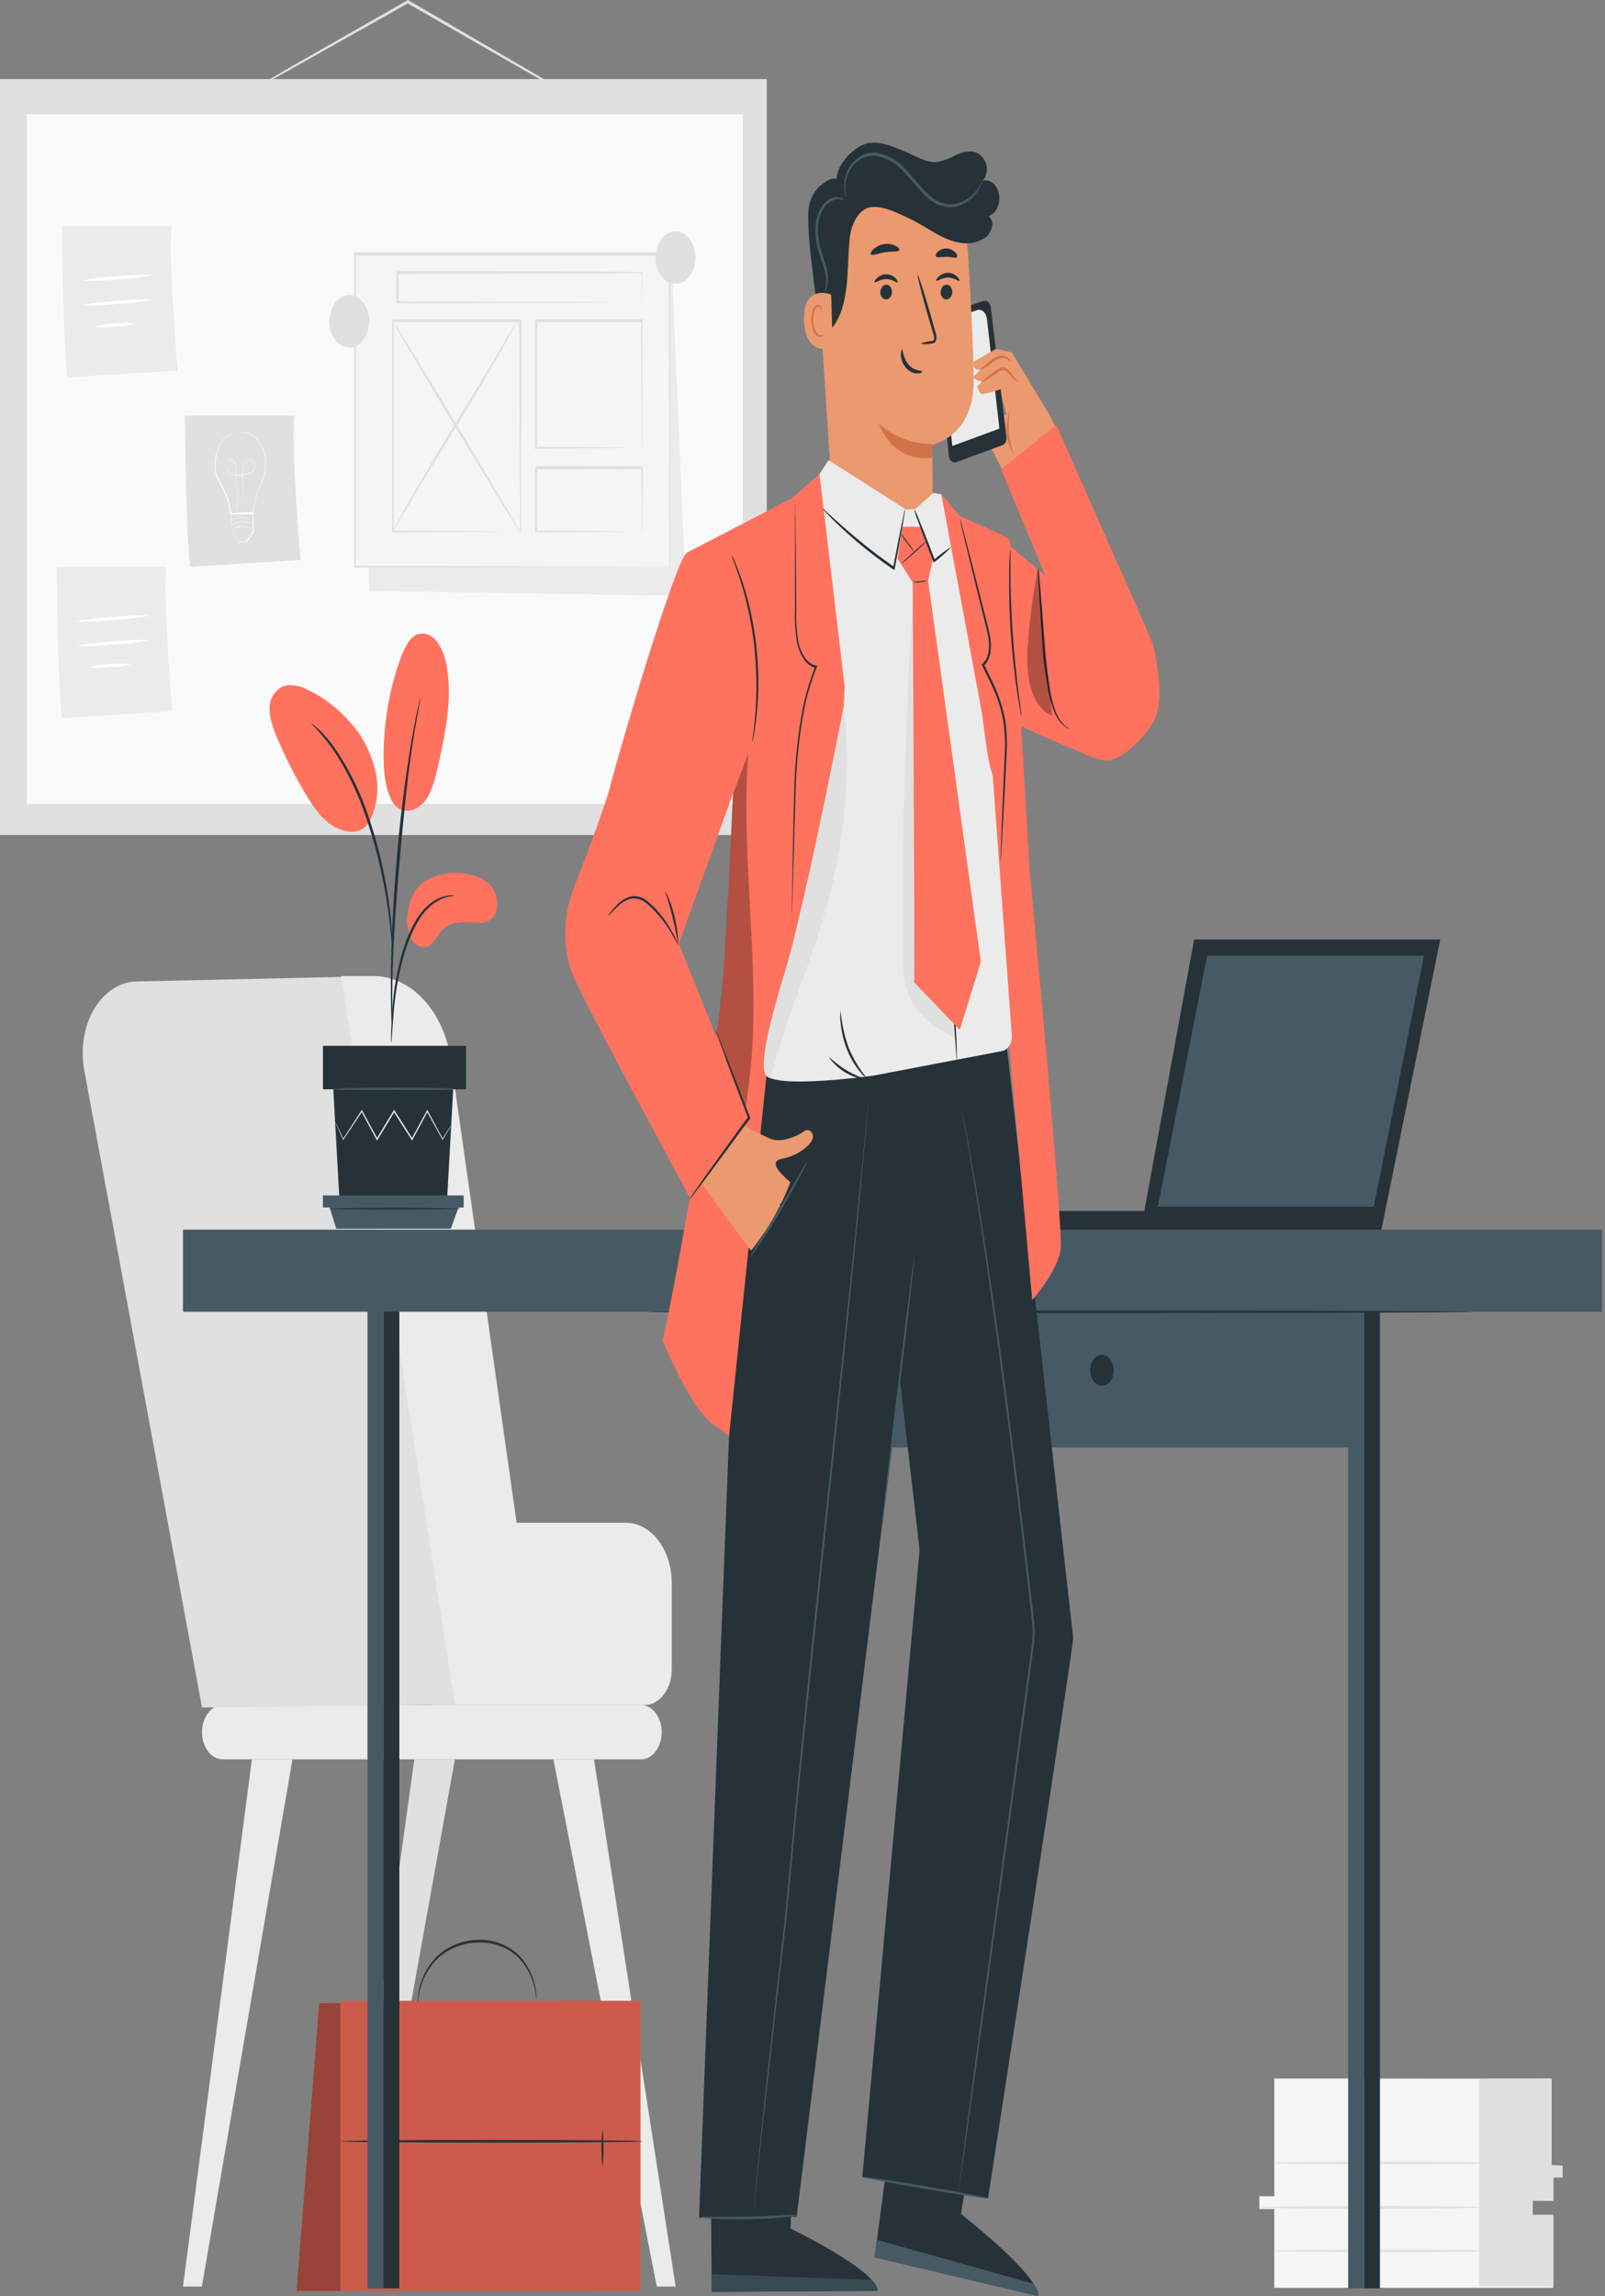 <svg width="400" height="572" viewBox="0 0 400 572" fill="none" xmlns="http://www.w3.org/2000/svg">
<rect x="0" y="0" width="400" height="572" fill="#808080" stroke="none"/>
<path d="M144.681 25.319C144.681 25.319 144.602 25.319 144.455 25.229L143.8 24.894L141.334 23.606L132.293 18.455L102.537 1.391L101.509 0.798H101.724L72.565 17.206L63.759 22.074L61.352 23.362C61.077 23.527 60.793 23.661 60.5 23.761C60.761 23.56 61.033 23.384 61.313 23.233L63.671 21.816L72.477 16.665L101.568 0.064L101.676 0L101.783 0.064L102.811 0.657L132.498 17.914L141.481 23.22L143.907 24.688L144.534 25.087C144.587 25.16 144.636 25.238 144.681 25.319Z" fill="#E0E0E0"/>
<path d="M191.091 19.704H0V208.026H191.091V19.704Z" fill="#E0E0E0"/>
<path d="M185.132 28.462H6.683V200.287H185.132V28.462Z" fill="#FAFAFA"/>
<path d="M46.097 103.568C46.097 103.568 46.283 132.416 47.398 141.212L74.884 139.499C74.884 139.499 72.468 111.167 73.397 103.568H46.097Z" fill="#E0E0E0"/>
<path d="M59.63 107.613C59.63 107.613 59.63 107.613 59.737 107.613H60.031C60.413 107.594 60.797 107.62 61.176 107.69C61.781 107.809 62.37 108.039 62.927 108.373C63.658 108.853 64.304 109.528 64.826 110.356C65.458 111.375 65.91 112.567 66.147 113.846C66.357 115.343 66.256 116.888 65.853 118.315C65.646 119.086 65.388 119.832 65.08 120.543C64.777 121.277 64.463 121.998 64.199 122.797C63.65 124.438 63.278 126.171 63.094 127.948V128.064H63.005L60.295 128.128H57.448H57.35V128.038C57.231 126.272 56.781 124.573 56.039 123.093C55.706 122.359 55.344 121.663 55.001 120.955C54.659 120.247 54.307 119.667 54.023 118.882C53.515 117.516 53.364 115.968 53.592 114.477C53.749 113.191 54.109 111.962 54.649 110.871C55.119 109.997 55.731 109.271 56.44 108.746C56.969 108.364 57.535 108.079 58.123 107.896C58.492 107.776 58.869 107.694 59.248 107.652H59.542C59.61 107.652 59.639 107.652 59.639 107.652H59.542H59.248C58.875 107.711 58.505 107.806 58.142 107.935C57.564 108.134 57.008 108.432 56.489 108.823C55.802 109.343 55.213 110.061 54.767 110.923C54.257 112.001 53.924 113.207 53.788 114.464C53.575 115.909 53.726 117.406 54.219 118.727C54.519 119.431 54.845 120.114 55.197 120.775C55.53 121.457 55.902 122.166 56.234 122.913C56.999 124.429 57.464 126.173 57.585 127.987L57.487 127.845H60.334H63.045L62.947 127.974C63.139 126.174 63.521 124.419 64.082 122.758C64.346 121.96 64.669 121.2 64.972 120.479C65.284 119.786 65.54 119.052 65.736 118.289C66.134 116.878 66.226 115.348 66 113.872C65.778 112.624 65.347 111.458 64.737 110.459C64.234 109.643 63.608 108.972 62.898 108.489C62.355 108.147 61.779 107.909 61.185 107.78C60.81 107.705 60.431 107.662 60.05 107.652H59.649L59.63 107.613Z" fill="white"/>
<path d="M61.048 127.704C61.046 127.665 61.046 127.626 61.048 127.588V127.253C61.048 126.957 60.96 126.519 60.892 125.965C60.774 124.845 60.589 123.209 60.461 121.187C60.461 120.685 60.461 120.157 60.393 119.603C60.324 119.049 60.393 118.47 60.393 117.864C60.407 117.242 60.513 116.63 60.706 116.061C60.91 115.445 61.284 114.952 61.753 114.683C62.003 114.545 62.278 114.507 62.544 114.573C62.81 114.64 63.056 114.808 63.25 115.057C63.351 115.186 63.431 115.34 63.487 115.51C63.542 115.68 63.571 115.863 63.573 116.049C63.564 116.423 63.464 116.784 63.289 117.079C63.117 117.385 62.888 117.629 62.624 117.787C62.366 117.949 62.093 118.066 61.812 118.135C61.242 118.296 60.662 118.387 60.08 118.405C59.494 118.432 58.908 118.393 58.328 118.289C58.044 118.24 57.767 118.136 57.506 117.98C57.245 117.828 57.009 117.609 56.812 117.336C56.615 117.067 56.476 116.734 56.41 116.37C56.353 116.005 56.388 115.626 56.508 115.289C56.624 114.957 56.83 114.695 57.086 114.555C57.336 114.419 57.618 114.419 57.868 114.555C58.105 114.7 58.308 114.927 58.455 115.211C58.593 115.485 58.689 115.791 58.739 116.113C58.831 116.72 58.88 117.336 58.886 117.955C58.886 119.139 58.974 120.247 59.013 121.264C59.091 123.286 59.15 124.922 59.199 126.068C59.199 126.622 59.199 127.06 59.199 127.356V127.691C59.201 127.729 59.201 127.768 59.199 127.807C59.195 127.768 59.195 127.729 59.199 127.691C59.199 127.613 59.199 127.498 59.199 127.356C59.199 127.214 59.199 126.622 59.13 126.068C59.13 124.935 59.013 123.286 58.925 121.264C58.925 120.26 58.837 119.152 58.778 117.955C58.77 117.341 58.725 116.729 58.641 116.126C58.586 115.819 58.49 115.527 58.358 115.263C58.216 115.001 58.028 114.789 57.81 114.645C57.577 114.523 57.318 114.523 57.086 114.645C56.848 114.772 56.658 115.017 56.557 115.327C56.437 115.637 56.402 115.992 56.459 116.332C56.523 116.676 56.655 116.991 56.841 117.246C57.242 117.762 57.761 118.088 58.318 118.173C59.465 118.362 60.628 118.31 61.763 118.019C62.04 117.948 62.31 117.831 62.565 117.671C62.81 117.514 63.025 117.285 63.191 117.002C63.357 116.726 63.45 116.387 63.456 116.036C63.458 115.865 63.434 115.695 63.383 115.537C63.333 115.379 63.257 115.238 63.162 115.121C62.978 114.889 62.748 114.731 62.498 114.667C62.248 114.603 61.989 114.636 61.753 114.761C61.322 115.025 60.976 115.481 60.774 116.049C60.585 116.609 60.479 117.213 60.461 117.826C60.461 118.418 60.461 118.998 60.461 119.539C60.461 120.079 60.461 120.62 60.52 121.136C60.637 123.157 60.814 124.78 60.931 125.901C60.931 126.467 61.029 126.892 61.058 127.188V127.523C61.044 127.582 61.041 127.643 61.048 127.704Z" fill="white"/>
<path d="M57.428 127.896C57.428 127.896 57.428 128.347 57.496 129.094C57.565 129.841 57.575 131.013 57.624 132.224V132.146L59.473 134.954H59.385L61.518 134.799H61.43L62.497 133.086L63.025 132.224V132.339C63.025 130.691 62.966 129.12 62.937 127.703L63.054 127.845H59.062H57.477C57.604 127.828 57.732 127.828 57.858 127.845L58.984 127.768L63.054 127.562H63.162V127.716C63.162 129.146 63.23 130.704 63.26 132.352L62.731 133.202L61.665 134.915L59.522 135.057H59.463L57.653 132.211C57.653 130.923 57.653 129.893 57.653 128.991C57.556 128.635 57.481 128.269 57.428 127.896Z" fill="white"/>
<path d="M62.947 131.966L62.741 131.85C62.56 131.74 62.374 131.646 62.183 131.566C61.555 131.277 60.891 131.145 60.226 131.18C59.571 131.205 58.924 131.389 58.318 131.721C58.134 131.818 57.954 131.93 57.78 132.056L57.575 132.185C57.628 132.113 57.691 132.056 57.761 132.017C57.931 131.878 58.107 131.753 58.289 131.644C58.907 131.287 59.571 131.09 60.246 131.064C60.913 131.046 61.576 131.19 62.203 131.489C62.391 131.58 62.574 131.688 62.751 131.811C62.82 131.854 62.885 131.906 62.947 131.966Z" fill="white"/>
<path d="M62.947 130.845L62.741 130.729C62.614 130.652 62.428 130.549 62.183 130.433C60.934 129.865 59.569 129.92 58.348 130.588C58.113 130.716 57.927 130.832 57.8 130.923C57.673 131.013 57.614 131.064 57.604 131.051L57.79 130.884C57.959 130.747 58.136 130.627 58.318 130.523C58.935 130.16 59.6 129.963 60.275 129.944C60.943 129.908 61.609 130.053 62.232 130.369C62.424 130.458 62.61 130.566 62.79 130.691C62.846 130.735 62.898 130.787 62.947 130.845Z" fill="white"/>
<path d="M62.898 129.764C62.898 129.764 62.819 129.764 62.692 129.661C62.565 129.558 62.379 129.48 62.135 129.365C61.505 129.082 60.842 128.952 60.178 128.978C59.505 128.994 58.841 129.178 58.221 129.519C57.986 129.648 57.8 129.764 57.673 129.854C57.613 129.91 57.547 129.953 57.477 129.983L57.663 129.815C57.83 129.673 58.007 129.553 58.191 129.455C58.808 129.091 59.473 128.89 60.148 128.862C60.815 128.842 61.479 128.986 62.105 129.287C62.293 129.382 62.477 129.494 62.653 129.622L62.898 129.764Z" fill="white"/>
<path d="M15.48 56.37C15.48 56.37 15.666 85.218 16.781 94.013L44.267 92.314C44.267 92.314 41.85 63.981 42.78 56.37H15.48Z" fill="#EBEBEB"/>
<path d="M38.602 68.488C35.551 69.084 32.477 69.445 29.394 69.57C26.323 69.935 23.239 70.064 20.157 69.956C23.207 69.351 26.282 68.986 29.365 68.861C32.436 68.504 35.52 68.379 38.602 68.488Z" fill="white"/>
<path d="M38.651 74.606C35.599 75.193 32.525 75.555 29.443 75.688C26.372 76.045 23.288 76.17 20.206 76.061C23.256 75.465 26.331 75.104 29.414 74.979C32.484 74.614 35.569 74.489 38.651 74.606Z" fill="white"/>
<path d="M33.973 80.594C32.254 81.09 30.499 81.349 28.738 81.367C26.985 81.601 25.218 81.601 23.464 81.367C25.188 80.877 26.945 80.618 28.709 80.594C30.459 80.359 32.223 80.359 33.973 80.594Z" fill="white"/>
<path d="M14.139 141.238C14.139 141.238 14.325 170.073 15.441 178.882L42.927 177.169C42.927 177.169 40.51 148.837 41.439 141.238H14.139Z" fill="#EBEBEB"/>
<path d="M37.34 153.357C34.288 153.946 31.214 154.307 28.132 154.439C25.061 154.796 21.977 154.921 18.895 154.812C21.945 154.216 25.02 153.855 28.102 153.731C31.173 153.357 34.258 153.233 37.34 153.357Z" fill="white"/>
<path d="M37.349 159.462C34.298 160.057 31.224 160.418 28.142 160.544C25.071 160.909 21.986 161.034 18.904 160.917C21.955 160.321 25.029 159.96 28.112 159.835C31.183 159.478 34.267 159.353 37.349 159.462Z" fill="white"/>
<path d="M32.672 165.463C30.951 165.952 29.197 166.211 27.437 166.236C25.683 166.467 23.917 166.467 22.163 166.236C23.887 165.748 25.644 165.493 27.408 165.476C29.158 165.238 30.921 165.233 32.672 165.463Z" fill="white"/>
<path d="M89.298 64.019L92.018 147.214L170.934 148.463L167.391 65.114L89.298 64.019Z" fill="#EBEBEB"/>
<path d="M166.775 63.426H88.388V141.328H166.775V63.426Z" fill="#F5F5F5"/>
<path d="M166.785 141.329C166.785 141.329 166.785 140.827 166.785 139.874C166.785 138.921 166.785 137.53 166.785 135.727C166.785 132.07 166.785 126.712 166.736 119.964C166.736 106.377 166.667 86.944 166.618 63.427L166.834 63.711H88.456L88.72 63.363C88.72 91.374 88.72 117.903 88.72 141.265L88.476 140.943L145.013 141.098L161.09 141.188H165.366H166.472H166.853H166.501H165.425H161.198L145.17 141.265L88.476 141.42H88.231V141.098C88.231 117.736 88.231 91.206 88.231 63.196V62.835H88.505H166.883H167.108V63.131C167.059 86.725 167.02 106.223 166.99 119.797C166.99 126.558 166.99 131.851 166.932 135.495C166.932 137.273 166.932 138.638 166.932 139.591C166.932 140.544 166.785 141.329 166.785 141.329Z" fill="#E0E0E0"/>
<path d="M129.612 79.923H97.84V132.558H129.612V79.923Z" fill="#F5F5F5"/>
<path d="M129.602 132.558C129.598 132.468 129.598 132.378 129.602 132.288V131.541C129.602 130.845 129.602 129.892 129.602 128.669C129.602 126.093 129.602 122.474 129.533 117.864C129.533 108.604 129.465 95.494 129.416 79.924L129.651 80.246H97.879C97.82 80.323 98.388 79.576 98.153 79.898V83.504C98.153 84.715 98.153 85.912 98.153 87.11V94.206C98.153 98.881 98.153 103.44 98.153 107.857C98.153 116.705 98.153 124.986 98.153 132.507L97.928 132.21L120.932 132.365L127.39 132.442H129.103C129.494 132.442 129.7 132.442 129.7 132.442C129.517 132.461 129.334 132.461 129.152 132.442H127.479L121.079 132.52L97.928 132.674H97.703V132.378C97.703 124.857 97.703 116.576 97.703 107.728C97.703 103.311 97.703 98.713 97.703 94.077V79.95L97.977 79.589H129.749H129.993V79.898C129.993 95.558 129.905 108.733 129.876 118.044C129.876 122.629 129.876 126.248 129.807 128.772C129.807 129.974 129.807 130.914 129.807 131.592C129.807 131.876 129.807 132.12 129.807 132.301C129.807 132.481 129.602 132.571 129.602 132.558Z" fill="#E0E0E0"/>
<path d="M159.945 67.882H99.053V75.468H159.945V67.882Z" fill="#F5F5F5"/>
<path d="M159.935 75.468C159.921 75.297 159.921 75.124 159.935 74.953C159.935 74.58 159.935 74.09 159.935 73.472C159.935 72.184 159.935 70.291 159.877 67.883L159.984 68.025C149.71 68.153 126.304 68.244 99.092 68.244L99.366 67.883V75.443L99.092 75.082L142.224 75.237L155.18 75.34H158.702H159.622H159.955H159.661H158.771H155.307L142.42 75.443L99.053 75.584H98.789V67.909L99.053 67.561C126.265 67.561 149.671 67.638 159.945 67.767H160.053V67.909C160.053 70.356 160.033 72.249 159.994 73.588C159.994 74.194 159.994 74.657 159.994 75.031C159.994 75.404 159.935 75.481 159.935 75.468Z" fill="#E0E0E0"/>
<path d="M159.955 79.923H133.506V111.643H159.955V79.923Z" fill="#F5F5F5"/>
<path d="M159.935 111.644C159.924 111.442 159.924 111.24 159.935 111.038V109.313C159.935 107.767 159.935 105.591 159.877 102.873C159.877 97.297 159.808 89.415 159.759 79.95L159.994 80.259H133.575L133.839 79.911V96.653C133.839 101.972 133.839 106.956 133.839 111.669L133.516 111.296L152.597 111.45L158.008 111.541H159.446H159.965C159.812 111.559 159.658 111.559 159.505 111.541H158.105L152.743 111.618L133.516 111.785H133.281V111.463C133.281 106.814 133.281 101.766 133.281 96.447V88.45C133.281 87.059 133.281 85.642 133.281 84.225V79.937L133.555 79.576H159.974H160.199V79.872C160.151 89.415 160.111 97.361 160.082 103.054C160.082 105.758 160.082 107.909 160.023 109.493C160.023 110.18 160.023 110.734 160.023 111.154C160.008 111.321 159.978 111.485 159.935 111.644Z" fill="#E0E0E0"/>
<path d="M159.955 116.615H133.506V132.558H159.955V116.615Z" fill="#F5F5F5"/>
<path d="M159.935 132.559C159.913 132.173 159.913 131.785 159.935 131.4V128.206C159.935 125.385 159.867 121.457 159.828 116.615L160.023 116.873L133.604 116.976C133.359 117.298 133.927 116.538 133.868 116.628V124.806C133.868 127.472 133.868 130.06 133.868 132.533L133.614 132.198L152.528 132.353L158.037 132.456H159.524H160.062C159.903 132.474 159.743 132.474 159.583 132.456H158.154L152.694 132.546L133.614 132.7H133.359V132.366C133.359 129.893 133.359 127.304 133.359 124.638C133.359 123.351 133.359 121.96 133.359 120.582V116.461C133.301 116.461 133.878 115.778 133.633 116.1L160.053 116.19H160.248V116.435C160.199 121.342 160.17 125.334 160.141 128.18C160.141 129.468 160.141 130.537 160.092 131.322C160.065 131.739 160.012 132.153 159.935 132.559Z" fill="#E0E0E0"/>
<path d="M128.829 80.014C118.995 97.902 107.674 114.683 97.84 132.558L128.829 80.014Z" fill="white"/>
<path d="M97.84 132.559C97.905 132.349 97.994 132.153 98.104 131.979L98.926 130.369C99.66 128.978 100.746 127.008 102.106 124.6C104.846 119.757 108.75 113.215 113.124 106.068C117.498 98.92 121.451 92.429 124.259 87.677L127.567 82.049L128.477 80.517C128.692 80.182 128.809 80.001 128.829 80.014C128.763 80.228 128.674 80.427 128.565 80.607C128.34 81.045 128.075 81.573 127.743 82.204C127.009 83.594 125.923 85.565 124.563 87.986C121.833 92.816 117.919 99.358 113.545 106.518C109.171 113.679 105.218 120.144 102.409 124.896L99.102 130.537C98.73 131.142 98.437 131.644 98.192 132.056C97.948 132.468 97.859 132.571 97.84 132.559Z" fill="#E0E0E0"/>
<path d="M129.602 132.558C129.484 132.687 122.283 120.968 113.506 106.466C104.729 91.965 97.713 80.053 97.85 79.924C97.987 79.795 105.169 91.515 113.946 106.029C122.723 120.543 129.729 132.442 129.602 132.558Z" fill="#E0E0E0"/>
<path d="M92.018 80.04C92.018 81.334 91.726 82.599 91.18 83.674C90.634 84.75 89.858 85.589 88.949 86.084C88.041 86.579 87.041 86.709 86.077 86.456C85.113 86.204 84.227 85.581 83.532 84.666C82.837 83.751 82.364 82.585 82.172 81.316C81.98 80.047 82.078 78.732 82.455 77.536C82.831 76.341 83.468 75.319 84.285 74.6C85.103 73.881 86.064 73.498 87.047 73.498C88.365 73.498 89.63 74.187 90.562 75.414C91.494 76.641 92.018 78.305 92.018 80.04Z" fill="#E0E0E0"/>
<path d="M173.321 64.16C173.321 65.454 173.03 66.719 172.483 67.795C171.937 68.871 171.161 69.71 170.253 70.205C169.344 70.7 168.345 70.829 167.381 70.577C166.416 70.325 165.531 69.701 164.835 68.787C164.14 67.872 163.667 66.706 163.475 65.437C163.283 64.168 163.382 62.852 163.758 61.657C164.134 60.461 164.771 59.44 165.589 58.721C166.406 58.002 167.367 57.618 168.35 57.618C169.669 57.618 170.933 58.307 171.865 59.534C172.797 60.761 173.321 62.425 173.321 64.16Z" fill="#E0E0E0"/>
<path d="M317.571 517.819V547.143H313.853V550.337H317.571V569.964H387.113V552.101H381.966V548.238H387.113V542.404H389.403V539.751H386.682V517.857L317.571 517.819Z" fill="#F5F5F5"/>
<path d="M368.649 517.909V569.629H387.113V551.767H381.966V548.212L387.113 548.328V542.494H389.452L389.403 539.48L386.682 539.39V517.819L368.649 517.909Z" fill="#E0E0E0"/>
<path d="M369.96 549.912C369.96 550.092 357.376 550.234 341.857 550.234C326.338 550.234 313.755 550.092 313.755 549.912C313.755 549.732 326.338 549.59 341.857 549.59C357.376 549.59 369.96 549.732 369.96 549.912Z" fill="#E0E0E0"/>
<path d="M373.571 538.862C373.571 539.042 360.987 539.184 345.468 539.184C329.949 539.184 317.366 539.042 317.366 538.862C317.366 538.682 329.949 538.54 345.468 538.54C360.987 538.54 373.571 538.733 373.571 538.862Z" fill="#E0E0E0"/>
<path d="M373.923 560.756C373.923 560.936 361.339 561.09 345.82 561.09C330.301 561.09 317.708 560.936 317.708 560.756C317.708 560.575 330.292 560.434 345.82 560.434C361.349 560.434 373.923 560.588 373.923 560.756Z" fill="#E0E0E0"/>
<path d="M107.605 424.772H160.659C162.45 424.772 164.167 423.835 165.434 422.169C166.7 420.503 167.411 418.242 167.411 415.886V394.366C167.411 392.397 167.116 390.448 166.544 388.629C165.972 386.81 165.133 385.158 164.075 383.766C163.017 382.374 161.762 381.269 160.38 380.516C158.998 379.763 157.517 379.375 156.021 379.375H107.204L107.605 424.772Z" fill="#EBEBEB"/>
<path d="M159.769 438.307H55.451C54.095 438.294 52.797 437.576 51.841 436.31C50.884 435.044 50.346 433.332 50.344 431.546C50.346 429.751 50.889 428.029 51.854 426.76C52.819 425.49 54.126 424.775 55.49 424.772H159.769C161.132 424.775 162.439 425.491 163.402 426.761C164.365 428.031 164.906 429.752 164.906 431.546C164.906 433.339 164.365 435.059 163.401 436.327C162.438 437.595 161.131 438.307 159.769 438.307Z" fill="#EBEBEB"/>
<path d="M34.189 244.511L91.578 243.223L128.007 424.437L50.344 425.402L20.989 266.559C20.502 263.931 20.476 261.192 20.912 258.549C21.349 255.906 22.236 253.428 23.508 251.303C24.78 249.179 26.403 247.463 28.253 246.286C30.104 245.109 32.134 244.502 34.189 244.511Z" fill="#E0E0E0"/>
<path d="M62.78 438.307L45.608 569.642H50.314L72.888 438.307H62.78Z" fill="#EBEBEB"/>
<path d="M103.261 438.307L85.012 569.642H89.718L113.369 438.307H103.261Z" fill="#E0E0E0"/>
<path d="M148.037 438.307L168.389 569.642H163.683L137.919 438.307H148.037Z" fill="#EBEBEB"/>
<path d="M85.012 243.172L113.388 424.578H135.17L112.42 264.293C111.585 258.362 109.2 253.002 105.677 249.144C102.154 245.286 97.716 243.173 93.133 243.172H85.012Z" fill="#EBEBEB"/>
<path d="M148.712 570.738H73.896L79.552 499.056L148.712 498.463V570.738Z" fill="#FF725E"/>
<g opacity="0.4">
<path d="M148.712 570.738H73.896L79.552 499.056L148.712 498.463V570.738Z" fill="black"/>
</g>
<path d="M159.622 498.463H84.806V570.725H159.622V498.463Z" fill="#FF725E"/>
<g opacity="0.2">
<path d="M159.622 498.463H84.806V570.725H159.622V498.463Z" fill="black"/>
</g>
<path d="M160.248 533.454C160.248 533.634 143.418 533.789 122.664 533.789C101.911 533.789 85.061 533.634 85.061 533.454C85.061 533.274 101.891 533.106 122.664 533.106C143.438 533.106 160.248 533.261 160.248 533.454Z" fill="#263238"/>
<path d="M98.133 540.408C97.794 536.812 97.794 533.174 98.133 529.577C98.473 533.174 98.473 536.812 98.133 540.408Z" fill="#263238"/>
<path d="M150.15 540.021C149.811 536.813 149.811 533.558 150.15 530.35C150.49 533.558 150.49 536.813 150.15 540.021Z" fill="#263238"/>
<path d="M133.672 498.836C133.672 498.836 133.672 498.05 133.496 496.698C133.236 494.782 132.669 492.96 131.833 491.353C130.6 488.969 128.89 487.079 126.891 485.893C124.429 484.466 121.751 483.801 119.064 483.948C116.359 483.977 113.691 484.763 111.236 486.254C109.248 487.476 107.528 489.342 106.235 491.675C105.369 493.252 104.747 495.037 104.406 496.93C104.171 498.282 104.161 499.055 104.112 499.055C104.097 498.866 104.097 498.677 104.112 498.488C104.113 497.948 104.153 497.409 104.23 496.878C104.504 494.912 105.094 493.046 105.961 491.405C107.251 488.953 109.005 486.986 111.05 485.7C113.544 484.143 116.264 483.317 119.024 483.279C121.788 483.128 124.54 483.834 127.058 485.339C129.115 486.598 130.861 488.593 132.097 491.096C132.934 492.768 133.467 494.672 133.653 496.659C133.689 497.195 133.689 497.734 133.653 498.269C133.684 498.455 133.691 498.647 133.672 498.836Z" fill="#263238"/>
<path d="M105.609 219.732C109.184 217.522 113.204 216.881 117.077 217.904C119.161 218.354 121.334 219.192 122.743 221.226C124.152 223.261 124.426 226.906 122.801 228.67C121.753 229.604 120.49 230.028 119.23 229.868C116.197 229.868 112.84 229.121 110.423 231.516C109.044 232.881 108.124 235.161 106.509 235.831C105.683 236.081 104.818 235.971 104.043 235.518C103.269 235.065 102.627 234.294 102.214 233.319C101.43 231.335 101.255 229.03 101.725 226.88C101.91 225.376 102.358 223.948 103.032 222.708C103.705 221.468 104.587 220.45 105.609 219.732Z" fill="#FF725E"/>
<path d="M97.625 199.423C99.758 203.441 103.897 202.115 105.825 199.668C107.752 197.221 108.555 193.667 109.298 190.292C110.981 182.565 112.684 174.452 111.431 166.583C111.127 164.2 110.332 161.973 109.132 160.144C108.523 159.244 107.745 158.57 106.876 158.191C106.007 157.811 105.078 157.738 104.181 157.98C102.087 158.702 100.785 161.393 99.846 163.969C97.081 171.537 95.633 179.821 95.609 188.219C95.609 192.083 95.942 196.217 97.625 199.436" fill="#FF725E"/>
<path d="M91.763 205.179C92.861 203.297 93.591 201.09 93.891 198.751C94.191 196.412 94.052 194.012 93.486 191.76C92.326 187.236 90.236 183.224 87.448 180.169C84.288 176.486 80.612 173.651 76.626 171.824C75.076 170.991 73.406 170.618 71.734 170.729C70.903 170.792 70.097 171.122 69.385 171.69C68.674 172.258 68.079 173.047 67.653 173.987C66.508 176.847 67.653 180.311 68.779 183.131C70.863 188.117 73.241 192.88 75.892 197.375C78.016 200.994 80.462 204.561 83.72 206.184C86.979 207.806 90.345 207.626 92.067 204.664" fill="#FF725E"/>
<path d="M97.478 259.913C97.586 259.313 97.652 258.701 97.674 258.084C97.772 256.797 97.889 255.097 98.036 253.113C98.226 250.666 98.51 248.233 98.887 245.824C99.38 242.889 100.054 240.012 100.903 237.221C101.729 234.429 102.852 231.806 104.239 229.43C105.37 227.495 106.814 225.915 108.466 224.806C109.575 224.077 110.764 223.582 111.989 223.338C112.455 223.316 112.917 223.229 113.369 223.081C112.9 223.014 112.428 223.014 111.96 223.081C110.679 223.223 109.428 223.659 108.261 224.369C106.52 225.449 104.993 227.044 103.799 229.031C102.353 231.438 101.189 234.116 100.345 236.977C99.503 239.812 98.848 242.738 98.388 245.721C98.03 248.163 97.785 250.632 97.654 253.113C97.537 255.225 97.488 256.977 97.468 258.11C97.423 258.71 97.426 259.314 97.478 259.913Z" fill="#263238"/>
<path d="M97.732 256.088C97.762 255.806 97.762 255.52 97.732 255.238V252.817C97.732 250.731 97.732 247.666 97.811 243.944C97.948 236.435 98.447 228.374 99.386 216.989C100.286 206.3 101.49 193.808 102.762 185.746C103.036 183.904 103.31 182.256 103.564 180.8C103.819 179.345 104.024 178.096 104.23 177.078C104.435 176.061 104.543 175.353 104.66 174.735C104.721 174.462 104.757 174.181 104.768 173.897C104.667 174.15 104.591 174.418 104.543 174.696L104.014 177.001C103.779 178.006 103.535 179.255 103.261 180.71C102.987 182.165 102.664 183.801 102.37 185.643C100.792 195.215 99.606 204.892 98.818 214.632C97.84 226.03 97.449 236.41 97.409 243.931C97.409 247.691 97.409 250.731 97.507 252.83C97.507 253.809 97.585 254.607 97.615 255.251C97.634 255.534 97.673 255.814 97.732 256.088Z" fill="#263238"/>
<path d="M97.771 236.063C97.827 235.205 97.827 234.344 97.771 233.487C97.703 231.864 97.527 229.52 97.184 226.648C96.764 223.286 96.199 219.958 95.492 216.68C94.666 212.647 93.606 208.703 92.321 204.884C90.128 197.84 86.978 191.381 83.025 185.823C82.341 184.867 81.609 183.972 80.834 183.145C80.501 182.771 80.207 182.398 79.855 182.102L79.004 181.329C78.494 180.841 77.954 180.41 77.389 180.041C79.253 181.959 81.021 184.033 82.683 186.248C86.506 191.855 89.573 198.279 91.754 205.244C93.01 209.045 94.073 212.951 94.934 216.938C95.662 220.183 96.263 223.476 96.734 226.803C97.135 229.649 97.361 231.954 97.498 233.577C97.542 234.413 97.634 235.244 97.771 236.063Z" fill="#263238"/>
<path d="M83.074 271.389L84.591 298.871H111.421L112.948 271.389H83.074Z" fill="#263238"/>
<path d="M116.148 260.544H80.481V271.375H116.148V260.544Z" fill="#263238"/>
<path d="M80.481 297.815V300.816H82.155H115.56V297.815H80.481Z" fill="#455A64"/>
<path d="M83.799 306.108L82.155 300.815H114.279L112.361 306.108H83.799Z" fill="#455A64"/>
<path d="M112.449 280.364C112.449 280.364 112.449 280.454 112.322 280.622L111.921 281.317L110.365 283.893L110.287 284.022L110.228 283.893L106.382 276.9H106.607L102.821 283.944L102.703 284.176L102.576 283.957C101.177 281.781 99.641 279.411 98.094 276.939H98.349L98.104 277.351L94.092 283.957L93.955 284.176L93.838 283.944L90.051 276.913H90.276L85.619 283.893L85.531 284.022L85.472 283.88L84.014 280.648L83.642 279.798C83.593 279.702 83.553 279.598 83.525 279.489C83.583 279.572 83.636 279.662 83.681 279.759L84.092 280.583L85.628 283.751H85.482L90.061 276.681L90.178 276.501L90.286 276.694C91.441 278.819 92.722 281.188 94.102 283.7H93.838L97.84 277.067L98.085 276.668L98.212 276.449L98.349 276.655C99.915 279.128 101.421 281.51 102.821 283.7H102.566L106.382 276.681L106.5 276.475L106.607 276.681L110.365 283.751H110.228C110.913 282.682 111.461 281.82 111.852 281.176L112.292 280.519C112.34 280.459 112.392 280.407 112.449 280.364Z" fill="#E0E0E0"/>
<path d="M113.32 271.208C113.32 271.324 106.597 271.427 98.31 271.427C90.022 271.427 83.29 271.324 83.29 271.208C83.29 271.092 90.012 270.989 98.29 270.989C106.568 270.989 113.32 271.079 113.32 271.208Z" fill="#455A64"/>
<path d="M114.68 301.111C114.68 301.24 107.371 301.33 98.359 301.33C89.347 301.33 82.047 301.24 82.047 301.111C82.047 300.982 89.347 300.892 98.359 300.892C107.371 300.892 114.68 300.995 114.68 301.111Z" fill="#263238"/>
<path d="M253.479 306.714H332.033V301.691H253.479V306.714Z" fill="#263238"/>
<path d="M344.206 306.714L358.942 234.053H297.6L284.263 306.714H344.206Z" fill="#263238"/>
<path d="M287.942 301.215H342.728L355.488 237.415H300.408L287.942 301.215Z" fill="#455A64"/>
<path d="M343.11 301.898H287.336L300.056 236.797H356.144L343.11 301.898ZM288.569 300.61H342.386L354.881 238.085H300.839L288.569 300.61Z" fill="#263238"/>
<path d="M95.55 320.829H91.587V570.105H95.55V320.829Z" fill="#455A64"/>
<path d="M99.523 321.538H95.56V570.093H99.523V321.538Z" fill="#263238"/>
<path d="M339.949 320.829H335.986V570.105H339.949V320.829Z" fill="#455A64"/>
<path d="M343.912 321.538H339.949V570.093H343.912V321.538Z" fill="#263238"/>
<path d="M399.266 306.34H45.608V326.791H399.266V306.34Z" fill="#455A64"/>
<path d="M337.973 326.792H205.318V360.637H337.973V326.792Z" fill="#455A64"/>
<path d="M277.56 341.37C277.56 342.135 277.388 342.882 277.066 343.517C276.743 344.152 276.285 344.647 275.748 344.94C275.212 345.232 274.622 345.309 274.052 345.16C273.483 345.011 272.96 344.643 272.549 344.102C272.139 343.562 271.859 342.874 271.746 342.124C271.632 341.375 271.691 340.598 271.913 339.892C272.135 339.186 272.511 338.582 272.994 338.158C273.477 337.733 274.044 337.507 274.625 337.507C275.403 337.507 276.15 337.914 276.701 338.638C277.251 339.363 277.56 340.346 277.56 341.37Z" fill="#263238"/>
<path d="M366.868 326.792C366.868 326.972 320.878 327.127 264.223 327.127C207.569 327.127 161.579 326.972 161.579 326.792C161.579 326.612 207.569 326.457 264.223 326.457C320.878 326.457 366.868 326.612 366.868 326.792Z" fill="#263238"/>
<path d="M244.458 86.209C244.986 86.209 252.139 87.78 252.139 87.78L261.816 103.827L263.274 106.866L250.221 117.851L244.458 106.621L239.565 102.436C240.294 101.704 241.161 101.25 242.073 101.125C242.984 101 243.905 101.209 244.732 101.728C246.661 102.795 248.736 103.33 250.828 103.299L249.106 96.859L243.802 95.469L244.458 86.209Z" fill="#EB996E"/>
<path d="M245.064 74.979C245.267 74.909 245.479 74.896 245.686 74.941C245.893 74.986 246.091 75.087 246.266 75.239C246.442 75.391 246.591 75.589 246.704 75.822C246.817 76.054 246.892 76.316 246.924 76.589C247.716 83.169 250.113 102.977 250.838 108.785C250.899 109.247 250.826 109.723 250.634 110.119C250.442 110.514 250.145 110.801 249.8 110.923L238.283 115.16C238.085 115.234 237.876 115.251 237.672 115.209C237.468 115.168 237.273 115.068 237.101 114.917C236.929 114.767 236.783 114.569 236.675 114.337C236.567 114.105 236.498 113.846 236.473 113.576L233.322 80.697C233.275 80.216 233.364 79.728 233.571 79.327C233.779 78.926 234.09 78.639 234.448 78.52L245.064 74.979Z" fill="#263238"/>
<path d="M237.334 111.103L249.076 106.789L245.965 79.435C245.923 79.066 245.823 78.713 245.671 78.4C245.519 78.086 245.317 77.818 245.081 77.614C244.844 77.409 244.578 77.273 244.298 77.214C244.019 77.155 243.733 77.174 243.46 77.271L234.056 80.555L237.334 111.103Z" fill="#EBEBEB"/>
<path d="M248.832 91.089L243.557 96.241C243.557 96.241 243.998 98.07 244.8 98.198C246.509 97.904 248.198 97.43 249.849 96.782L248.832 91.089Z" fill="#EB996E"/>
<path d="M248.196 86.93L242.667 90.124C242.667 90.124 242.315 92.493 244.38 92.158L242.53 93.91C242.53 93.91 242.99 94.966 245.299 95.095C247.609 95.223 249.849 90.999 249.849 90.999L248.196 86.93Z" fill="#EB996E"/>
<path d="M253.685 95.031C253.685 95.122 253.01 94.954 252.276 94.053C251.872 93.555 251.447 93.086 251.004 92.649C250.755 92.408 250.463 92.255 250.156 92.206C249.85 92.156 249.538 92.211 249.252 92.366C247.718 93.529 246.114 94.528 244.458 95.353C245.889 93.923 247.438 92.709 249.076 91.735C249.451 91.534 249.861 91.471 250.26 91.554C250.613 91.664 250.946 91.865 251.239 92.147C251.697 92.611 252.117 93.138 252.491 93.718C252.866 94.192 253.264 94.631 253.685 95.031Z" fill="#D1734A"/>
<path d="M252.599 113.164C251.651 111.658 251.062 109.817 250.906 107.872C250.749 105.927 251.032 103.965 251.718 102.23C251.45 104.063 251.348 105.93 251.415 107.794C251.645 109.64 252.042 111.443 252.599 113.164Z" fill="#D1734A"/>
<path d="M251.914 90.136C251.846 90.214 251.552 89.66 250.848 89.364C249.905 89.018 248.897 89.17 248.039 89.789C247.002 90.446 246.082 91.283 245.348 91.682C244.614 92.081 244.096 92.171 244.086 92.094C244.076 92.017 244.517 91.785 245.182 91.257C245.847 90.729 246.708 89.879 247.834 89.183C248.365 88.834 248.944 88.628 249.536 88.578C250.03 88.54 250.524 88.659 250.975 88.926C251.709 89.403 251.914 90.111 251.914 90.136Z" fill="#D1734A"/>
<path d="M251.454 135.765L280.212 160.067L272.59 188.76C272.59 188.76 252.912 180.763 253.274 179.926C253.636 179.088 251.454 135.765 251.454 135.765Z" fill="#FF725E"/>
<path d="M244.018 524.157L239.487 551.575C239.487 551.575 259.145 566.836 258.685 572L217.98 562.367L223.694 519.263L244.018 524.157Z" fill="#263238"/>
<path d="M217.98 562.367L218.684 558.053L257.452 568.909C257.452 568.909 259.116 570.377 258.685 572L217.98 562.367Z" fill="#455A64"/>
<path d="M197.715 527.17L197.04 555.206C197.04 555.206 218.479 565.509 218.733 570.725L177.372 570.97L177.059 527.183L197.715 527.17Z" fill="#263238"/>
<g opacity="0.6">
<path d="M177.372 570.969L177.47 566.552L217.089 567.981C217.089 567.981 218.939 569.024 218.733 570.724L177.372 570.969Z" fill="#455A64"/>
</g>
<path d="M203.713 67.328L207.93 131.721L232.393 129.145C232.54 125.385 232.334 110.832 232.334 110.832C232.334 110.832 242.52 108.746 242.648 95.378C242.706 88.861 242.002 75.416 241.258 63.297C240.874 56.828 238.58 50.814 234.867 46.546C231.153 42.277 226.317 40.094 221.395 40.464C218.882 40.657 216.424 41.51 214.165 42.974C211.907 44.437 209.895 46.481 208.247 48.985C206.599 51.489 205.348 54.403 204.57 57.553C203.791 60.703 203.5 64.027 203.713 67.328Z" fill="#EB996E"/>
<path d="M232.344 110.588C227.641 110.701 223.019 108.97 219.066 105.617C219.066 105.617 222.207 115.263 232.364 114.053L232.344 110.588Z" fill="#D1734A"/>
<path d="M237.334 72.661C237.337 73.161 237.191 73.643 236.928 74.004C236.665 74.364 236.305 74.576 235.925 74.592C235.74 74.612 235.555 74.582 235.378 74.505C235.202 74.428 235.04 74.306 234.9 74.145C234.761 73.984 234.647 73.788 234.566 73.569C234.485 73.349 234.438 73.111 234.428 72.867C234.425 72.369 234.57 71.889 234.831 71.528C235.092 71.168 235.449 70.955 235.828 70.935C236.013 70.916 236.199 70.945 236.376 71.022C236.553 71.099 236.716 71.221 236.856 71.382C236.996 71.542 237.111 71.738 237.193 71.958C237.275 72.177 237.323 72.416 237.334 72.661Z" fill="#263238"/>
<path d="M239.096 69.956C238.92 70.214 237.814 69.132 236.248 69.145C234.683 69.158 233.538 70.175 233.371 69.931C233.205 69.686 233.469 69.364 233.968 68.887C234.647 68.271 235.453 67.943 236.278 67.947C237.093 67.944 237.888 68.282 238.548 68.913C239.027 69.39 239.193 69.853 239.096 69.956Z" fill="#263238"/>
<path d="M222.305 72.661C222.31 73.16 222.166 73.642 221.905 74.003C221.643 74.364 221.284 74.576 220.905 74.593C220.72 74.612 220.534 74.583 220.357 74.506C220.18 74.429 220.017 74.307 219.877 74.146C219.737 73.986 219.622 73.79 219.54 73.57C219.458 73.35 219.41 73.112 219.399 72.867C219.398 72.368 219.545 71.888 219.808 71.528C220.07 71.168 220.429 70.955 220.808 70.935C220.992 70.918 221.178 70.949 221.353 71.026C221.529 71.104 221.691 71.226 221.83 71.387C221.969 71.547 222.083 71.743 222.164 71.961C222.246 72.18 222.294 72.418 222.305 72.661Z" fill="#263238"/>
<path d="M223.714 70.342C223.538 70.587 222.432 69.518 220.866 69.531C219.301 69.544 218.156 70.561 217.989 70.303C217.823 70.046 218.087 69.75 218.586 69.273C219.261 68.647 220.07 68.318 220.896 68.333C221.712 68.325 222.508 68.663 223.166 69.299C223.645 69.775 223.802 70.226 223.714 70.342Z" fill="#263238"/>
<path d="M229.408 85.616C230.234 85.277 231.089 85.074 231.953 85.011C232.344 85.011 232.726 84.856 232.794 84.496C232.826 83.953 232.734 83.41 232.53 82.937C232.148 81.65 231.757 80.362 231.346 78.932C229.702 73.227 228.518 68.539 228.694 68.462C228.87 68.385 230.338 72.931 231.982 78.623C232.373 80.04 232.755 81.379 233.107 82.654C233.36 83.291 233.436 84.024 233.322 84.728C233.264 84.914 233.174 85.079 233.058 85.212C232.943 85.344 232.805 85.438 232.657 85.487C232.437 85.569 232.21 85.612 231.982 85.616C231.128 85.763 230.263 85.763 229.408 85.616Z" fill="#263238"/>
<path d="M224.79 87.046C225.044 87.046 225.044 89.261 226.502 90.909C227.96 92.558 229.761 92.197 229.78 92.57C229.8 92.944 229.379 92.996 228.606 93.021C227.609 93.029 226.642 92.573 225.876 91.733C225.117 90.94 224.627 89.782 224.516 88.514C224.516 87.587 224.673 87.033 224.79 87.046Z" fill="#263238"/>
<path d="M224.125 62.267C223.968 62.833 222.402 62.563 220.563 62.859C218.723 63.155 217.246 63.812 217.001 63.31C216.893 63.065 217.148 62.537 217.755 62.022C218.552 61.353 219.456 60.935 220.395 60.799C221.335 60.663 222.286 60.812 223.175 61.236C223.851 61.558 224.183 62.009 224.125 62.267Z" fill="#263238"/>
<path d="M238.528 63.994C238.254 64.47 237.168 63.994 235.876 63.994C234.585 63.994 233.479 64.316 233.225 63.826C233.117 63.582 233.293 63.118 233.772 62.667C234.418 62.139 235.167 61.875 235.926 61.907C236.686 61.939 237.421 62.266 238.039 62.848C238.499 63.285 238.645 63.775 238.528 63.994Z" fill="#263238"/>
<path d="M214.731 52.634H214.672C213.064 54.328 212.012 56.773 211.737 59.46V59.73C211.336 63.594 211.414 67.457 210.983 71.321C210.553 75.184 209.555 79.048 207.402 81.624C206.522 82.706 204.966 83.452 204.242 82.19C203.994 81.665 203.868 81.057 203.88 80.439C203.332 71.205 201.414 63.014 201.433 53.394C201.423 52.101 201.647 50.823 202.088 49.667C202.529 48.511 203.173 47.51 203.968 46.749C205.504 45.306 207.373 43.8 209.085 44.868C210.798 45.937 212.999 50.136 214.32 51.913" fill="#263238"/>
<path d="M207.148 73.395C206.972 73.292 200.152 70.665 200.367 79.834C200.582 89.004 207.539 86.814 207.539 86.557C207.539 86.299 207.148 73.395 207.148 73.395Z" fill="#EB996E"/>
<path d="M205.328 83.169C205.328 83.169 205.21 83.285 205.015 83.414C204.729 83.59 204.403 83.613 204.105 83.478C203.646 83.123 203.268 82.614 203.009 82.003C202.749 81.392 202.617 80.701 202.627 80.001C202.591 79.215 202.688 78.427 202.911 77.696C202.967 77.403 203.076 77.133 203.23 76.908C203.383 76.684 203.576 76.512 203.791 76.408C203.93 76.355 204.078 76.366 204.212 76.439C204.345 76.511 204.456 76.641 204.525 76.807C204.623 77.065 204.584 77.245 204.623 77.258C204.662 77.271 204.76 77.104 204.701 76.73C204.656 76.502 204.553 76.302 204.408 76.163C204.209 75.989 203.969 75.915 203.733 75.957C203.449 76.049 203.188 76.232 202.973 76.491C202.757 76.75 202.595 77.075 202.5 77.438C202.223 78.246 202.102 79.13 202.148 80.014C202.236 81.869 202.999 83.556 204.007 83.878C204.196 83.941 204.394 83.947 204.585 83.895C204.777 83.844 204.957 83.737 205.112 83.582C205.328 83.388 205.357 83.182 205.328 83.169Z" fill="#D1734A"/>
<path d="M208.86 46.285C207.148 42.615 211.845 37.348 215.279 35.983C218.714 34.617 223.244 36.755 226.659 38.249C228.821 39.189 230.964 40.503 233.244 40.387C234.762 40.174 236.248 39.675 237.657 38.906C239.065 38.122 240.581 37.728 242.109 37.747C242.873 37.768 243.617 38.064 244.262 38.602C244.907 39.14 245.428 39.9 245.769 40.799C246.346 42.654 245.524 45.204 244.008 45.474C244.491 45.128 245.031 44.941 245.581 44.929C246.132 44.917 246.676 45.08 247.168 45.405C247.66 45.729 248.085 46.205 248.407 46.793C248.729 47.38 248.939 48.061 249.018 48.778C249.097 49.495 249.043 50.226 248.861 50.91C248.679 51.593 248.374 52.209 247.973 52.704C247.571 53.199 247.084 53.559 246.554 53.753C246.024 53.947 245.466 53.97 244.928 53.819C245.906 52.828 247.432 54.463 247.305 56.086C247.172 56.887 246.883 57.629 246.466 58.239C246.049 58.849 245.519 59.305 244.928 59.563C241.992 61.237 238.636 60.696 235.632 59.37C232.628 58.044 229.839 55.97 226.825 54.541C223.812 53.111 218.851 50.535 215.866 51.965C213.665 52.995 212.128 56.485 210.886 55.712C210.299 55.3 209.794 54.713 209.412 53.997C209.03 53.281 208.78 52.457 208.684 51.591C208.52 49.876 208.566 48.136 208.821 46.44" fill="#263238"/>
<path d="M244.839 45.178C244.781 45.178 244.487 45.847 243.734 46.916C242.668 48.41 241.341 49.537 239.869 50.2C237.704 51.225 235.321 51.1 233.225 49.853C230.857 48.449 228.831 45.616 226.473 43.04C224.311 40.374 221.578 38.647 218.645 38.094C217.434 37.899 216.205 38.07 215.052 38.595C213.899 39.119 212.852 39.983 211.991 41.121C211.436 41.916 211.009 42.851 210.737 43.869C210.464 44.887 210.352 45.968 210.406 47.045C210.445 47.624 210.547 48.192 210.709 48.732C210.837 49.093 210.915 49.273 210.935 49.26C210.803 48.528 210.714 47.783 210.67 47.032C210.672 44.992 211.271 43.032 212.344 41.559C213.176 40.523 214.174 39.748 215.265 39.288C216.356 38.829 217.511 38.698 218.645 38.906C221.434 39.489 224.025 41.163 226.082 43.709C228.371 46.285 230.465 49.157 233 50.612C234.868 51.663 236.944 51.894 238.92 51.27C240.896 50.646 242.666 49.2 243.969 47.148C244.247 46.711 244.49 46.236 244.693 45.731C244.8 45.384 244.859 45.191 244.839 45.178Z" fill="#455A64"/>
<path d="M205.367 72.995C205.367 72.995 205.67 72.738 205.934 72.016C206.278 70.971 206.4 69.823 206.287 68.694C206.13 65.745 204.144 62.577 203.889 58.494C203.712 56.608 203.982 54.697 204.662 53.021C205.256 51.696 206.164 50.665 207.246 50.084C207.98 49.677 208.783 49.53 209.574 49.659C210.132 49.788 210.436 49.956 210.465 49.878C210.232 49.596 209.944 49.404 209.633 49.325C208.79 49.035 207.899 49.089 207.079 49.479C205.859 50.045 204.823 51.145 204.144 52.596C203.363 54.413 203.044 56.511 203.234 58.584C203.415 60.597 203.869 62.552 204.574 64.354C205.133 65.755 205.545 67.25 205.797 68.797C205.99 70.221 205.839 71.689 205.367 72.995Z" fill="#455A64"/>
<path d="M246.239 547.672C246.239 547.672 267.443 410.773 267.462 408.043L229.585 381.745L214.907 542.404L246.239 547.672Z" fill="#263238"/>
<path d="M198.547 552.256L227.833 314.996V263.816L185.425 267.809C184.916 269.805 174.221 552.565 174.221 552.565L178.351 552.256H198.547Z" fill="#263238"/>
<path d="M250.857 260.197L267.462 408.042L230.338 396.194L215.211 265.013L250.857 260.197Z" fill="#263238"/>
<path d="M257.256 323.881C257.256 323.881 263.714 316.579 264.35 311.08C264.987 305.581 256.611 217.067 256.611 217.067L252.335 143.891C252.335 145.179 252.452 134.67 251.16 134.039C247.246 132.095 239.203 128.566 239.203 128.566L234.604 123.131C234.604 123.131 242.863 169.597 244.467 182.295L257.256 323.881Z" fill="#FF725E"/>
<path d="M204.232 118.083L197.284 124.175L171.227 137.658L182.803 195.109L181.247 228.49L179.769 249.676C179.769 249.676 172.01 302.13 165.16 334.004C165.16 334.004 172.802 353.064 179.084 355.717L181.697 357.765L191.012 267.989L199.007 253.822C199.78 252.457 200.494 251.054 201.169 249.611C203.126 245.4 207.608 235.831 211.179 228.452C215.895 218.703 221.943 196.552 220.152 187.099C218.361 177.646 204.232 118.083 204.232 118.083Z" fill="#FF725E"/>
<path d="M186.531 316.143C192.632 309.645 197.699 301.628 201.443 292.549L186.531 316.143Z" fill="#263238"/>
<path d="M204.232 118.083L210.504 171.052C210.334 177.824 209.482 184.536 207.97 191.014L196.776 238.664C196.776 238.664 187.969 264.64 191.012 267.963C194.055 271.285 217.725 267.963 217.725 267.963L249.761 261.845C250.476 261.708 251.123 261.214 251.569 260.466C252.015 259.718 252.226 258.774 252.159 257.827L247.403 193.151C245.798 188.683 245.143 179.539 244.468 176.293L234.604 123.144L232.589 122.796L228.205 126.75L225.896 126.995L206.512 114.644L204.232 118.083Z" fill="#EBEBEB"/>
<path d="M198.39 231.75C203.566 210.513 210.269 175.986 210.269 175.986C212.353 194.016 210.073 212.496 204.975 229.496C200.807 243.353 195.768 253.836 192.304 268.041L192.196 268.621C192.196 268.621 190.239 268.763 190.376 264.963C190.513 261.164 193.312 249.857 195.181 243.598C197.05 237.339 198.39 231.75 198.39 231.75Z" fill="#E0E0E0"/>
<path d="M229.321 131.246H224.966L223.665 139.089L227.471 145.154L231.307 144.652L232.559 139.024L231.532 135.882L229.321 131.246Z" fill="#FF725E"/>
<path d="M254.713 177.042C256.082 177.402 271.21 190.796 276.709 189.353C282.208 187.911 286.66 181.085 287.248 180.171C290.369 175.303 288.412 165.193 287.512 161.381C287.292 160.451 286.994 159.557 286.621 158.715L263.265 105.914L249.497 116.925L263.783 151.22L254.713 177.042Z" fill="#FF725E"/>
<path d="M142.058 240.88C141.153 237.765 140.76 234.432 140.905 231.102C141.05 227.773 141.73 224.521 142.9 221.562C146.07 213.307 151.099 199.978 152.156 195.599C153.722 189.096 168.36 139.191 171.227 137.646L183.948 194.17L169.172 235.123L186.492 278.073L172.059 298.55C172.059 298.55 144.749 248.427 142.498 242.232C142.342 241.786 142.195 241.335 142.058 240.88Z" fill="#FF725E"/>
<path d="M187.177 311.584C189.908 308.22 192.335 304.451 194.408 300.354C194.389 300.299 194.379 300.24 194.379 300.18C194.379 300.12 194.389 300.06 194.408 300.006C194.441 299.942 194.485 299.888 194.535 299.848C194.586 299.808 194.643 299.783 194.701 299.774C195.53 298.083 196.288 296.333 196.972 294.533C194.555 292.459 191.394 289.381 194.829 288.686C199.065 287.887 202.089 285.183 202.52 283.702C202.95 282.221 201.541 280.894 200.426 281.834C199.142 282.701 197.771 283.325 196.355 283.689C195.224 284.04 194.056 284.136 192.901 283.972C191.56 283.779 186.051 280.637 185.073 280.405L174.769 294.674C174.769 294.674 182.685 305.763 187.177 311.584Z" fill="#EB996E"/>
<path d="M254.615 178.612C254.446 178.105 254.324 177.573 254.253 177.028C254.047 175.998 253.793 174.452 253.509 172.611C252.784 167.735 252.252 162.813 251.914 157.865C251.578 152.915 251.44 147.946 251.503 142.977C251.503 141.071 251.581 139.539 251.64 138.47C251.648 137.916 251.694 137.364 251.777 136.821C251.846 137.37 251.866 137.928 251.836 138.483C251.836 139.68 251.836 141.187 251.836 142.977C251.836 146.841 252.002 151.992 252.393 157.813C252.785 163.634 253.372 168.786 253.842 172.533C254.067 174.298 254.262 175.792 254.419 176.976C254.523 177.512 254.589 178.06 254.615 178.612Z" fill="#263238"/>
<path d="M266.591 181.665C266.591 181.665 266.474 181.665 266.259 181.562C265.956 181.417 265.665 181.236 265.388 181.021C264.369 180.192 263.517 179.052 262.902 177.699C262.043 175.696 261.441 173.521 261.121 171.259C260.621 168.529 260.232 165.764 259.957 162.979C259.546 157.029 259.204 151.684 258.979 147.795C258.881 145.953 258.802 144.408 258.734 143.184C258.687 142.619 258.687 142.049 258.734 141.484C258.844 142.033 258.916 142.593 258.949 143.159C259.047 144.446 259.184 145.915 259.341 147.743C259.664 151.607 260.065 157.003 260.466 162.901C260.75 165.838 261.17 168.619 261.591 171.118C261.874 173.363 262.422 175.535 263.215 177.557C263.786 178.878 264.567 180.021 265.505 180.905C266.21 181.408 266.64 181.614 266.591 181.665Z" fill="#263238"/>
<g opacity="0.3">
<path d="M258.705 141.535C257.513 147.469 256.688 153.52 256.239 159.629C255.826 163.275 255.973 166.993 256.669 170.563C257.511 174.066 259.478 177.298 262.178 178.29C260.945 166.339 259.859 154.366 258.92 142.372" fill="black"/>
</g>
<g opacity="0.3">
<path d="M178.585 257.326C178.585 257.326 183.165 269.676 185.699 276.141C190.983 247.409 184.28 217.17 186.462 187.756L182.646 197.891L181.57 221.343L180.748 235.097C180.748 235.097 179.965 249.895 178.585 257.326Z" fill="black"/>
</g>
<path d="M182.284 138.187C182.58 138.685 182.839 139.22 183.057 139.783C183.302 140.311 183.576 140.968 183.869 141.741C184.163 142.514 184.525 143.402 184.848 144.407C185.645 146.754 186.335 149.162 186.912 151.619C188.305 157.656 189.004 163.932 188.987 170.241C188.982 172.826 188.848 175.407 188.586 177.968C188.507 179.063 188.351 180.042 188.233 180.892C188.116 181.742 187.998 182.489 187.891 183.081C187.803 183.707 187.669 184.319 187.49 184.91C187.516 184.276 187.585 183.647 187.695 183.029C187.773 182.424 187.871 181.742 187.959 180.827C188.047 179.913 188.165 178.998 188.233 177.917C188.434 175.38 188.529 172.83 188.517 170.28C188.487 167.164 188.307 164.054 187.979 160.969C187.618 157.887 187.111 154.837 186.462 151.838C185.915 149.391 185.262 146.987 184.505 144.639C184.212 143.621 183.869 142.746 183.605 141.947C183.341 141.149 183.086 140.492 182.871 139.951C182.631 139.39 182.434 138.799 182.284 138.187Z" fill="#263238"/>
<path d="M169.035 235.471C168.967 235.535 168.311 234.183 167.078 232.058C165.434 229.38 163.483 227.056 161.295 225.168C160.124 224.126 158.708 223.669 157.303 223.88C156.163 224.157 155.083 224.764 154.143 225.657C152.489 227.151 151.589 228.323 151.52 228.233C151.679 227.898 151.877 227.598 152.107 227.344C152.679 226.593 153.29 225.896 153.937 225.258C154.898 224.301 156.013 223.645 157.195 223.339C158.708 223.055 160.248 223.513 161.52 224.627C163.763 226.545 165.728 228.974 167.323 231.8C167.806 232.649 168.251 233.535 168.654 234.453C168.82 234.764 168.949 235.107 169.035 235.471Z" fill="#263238"/>
<path d="M165.806 221.936C167.748 225.836 168.863 230.349 169.035 235.007C168.879 235.007 168.497 231.994 167.597 228.401C166.697 224.807 165.699 222.051 165.806 221.936Z" fill="#263238"/>
<path d="M178.282 256.526C178.563 257.046 178.809 257.598 179.016 258.175L180.875 262.798C182.431 266.726 184.554 272.2 186.912 278.343L187 278.561L186.873 278.729L185.895 280.017C182.049 285.284 178.556 290.036 176.002 293.436L172.959 297.454C172.601 297.968 172.212 298.442 171.795 298.871C172.087 298.304 172.414 297.77 172.773 297.274L175.709 293.114C178.194 289.611 181.658 284.82 185.494 279.553L186.472 278.265V278.652C184.124 272.496 182.049 267.061 180.601 263.004L178.889 258.291C178.643 257.73 178.44 257.139 178.282 256.526Z" fill="#263238"/>
<path d="M197.343 230.616C197.318 230.243 197.318 229.869 197.343 229.496C197.343 228.71 197.343 227.654 197.343 226.315C197.392 223.494 197.461 219.502 197.549 214.608C197.637 209.714 197.735 203.79 197.94 197.261C198.065 190.143 198.8 183.066 200.132 176.166C200.872 172.63 201.909 169.213 203.224 165.979L203.41 166.468C202.192 166.194 201.085 165.37 200.279 164.137C199.51 162.983 198.951 161.613 198.645 160.132C198.196 157.392 198.025 154.586 198.136 151.787C198.136 146.545 198.136 141.858 198.136 137.943C198.136 134.027 198.136 130.975 198.136 128.76C198.136 127.73 198.136 126.906 198.136 126.287C198.113 126.005 198.113 125.72 198.136 125.438C198.173 125.718 198.189 126.003 198.185 126.287C198.185 126.906 198.185 127.73 198.234 128.76C198.234 130.975 198.292 134.079 198.341 137.93C198.39 141.78 198.41 146.532 198.449 151.787C198.351 154.532 198.529 157.281 198.977 159.965C199.27 161.346 199.795 162.622 200.513 163.7C201.243 164.818 202.247 165.565 203.351 165.812L203.703 165.889L203.537 166.301C202.241 169.489 201.22 172.859 200.494 176.346C199.177 183.199 198.435 190.221 198.282 197.287C198.057 203.803 197.93 209.689 197.774 214.634C197.617 219.579 197.5 223.494 197.412 226.328L197.294 229.509C197.324 229.877 197.341 230.246 197.343 230.616Z" fill="#263238"/>
<path d="M239.272 129.326C239.369 129.55 239.448 129.787 239.507 130.034C239.644 130.575 239.839 131.322 240.064 132.107L242.09 139.835C242.931 143.144 243.939 147.072 245.025 151.425C245.563 153.653 246.229 155.92 246.728 158.431C246.996 159.737 247.04 161.105 246.855 162.436C246.759 163.146 246.556 163.824 246.257 164.428C245.957 165.032 245.568 165.551 245.113 165.952L245.192 165.476C246.014 167.085 246.884 168.798 247.697 170.627C248.917 173.216 249.841 176.028 250.436 178.972C250.894 181.745 251.042 184.591 250.877 187.421C250.642 192.765 250.378 197.569 250.162 201.587C249.947 205.605 249.761 208.825 249.624 211.156C249.556 212.225 249.497 213.087 249.458 213.731C249.448 214.035 249.415 214.337 249.36 214.633C249.337 214.329 249.337 214.023 249.36 213.719C249.36 213.062 249.409 212.186 249.438 211.143C249.526 208.799 249.654 205.541 249.81 201.561C249.967 197.582 250.192 192.688 250.427 187.395C250.562 184.628 250.407 181.851 249.967 179.14C249.372 176.264 248.463 173.518 247.266 170.988C246.464 169.21 245.603 167.51 244.781 165.836L244.634 165.553L244.859 165.373C245.256 165.021 245.596 164.567 245.856 164.038C246.117 163.509 246.294 162.916 246.376 162.295C246.55 161.055 246.514 159.779 246.268 158.56C245.798 156.139 245.133 153.808 244.604 151.605C243.528 147.188 242.559 143.247 241.737 139.925C240.916 136.602 240.319 134.039 239.869 132.198C239.663 131.335 239.507 130.626 239.379 130.086C239.329 129.836 239.293 129.582 239.272 129.326Z" fill="#263238"/>
<path d="M201.189 289.356C201.081 289.736 200.929 290.092 200.739 290.412C200.426 291.069 199.956 291.996 199.359 293.129C198.155 295.396 196.423 298.474 194.466 301.797C192.51 305.119 190.611 308.03 189.222 310.09C188.527 311.121 187.95 311.945 187.539 312.499C187.128 313.052 186.893 313.349 186.864 313.323C187.498 312.083 188.195 310.9 188.948 309.781C190.269 307.643 192.089 304.63 194.065 301.384C196.042 298.139 197.793 295.048 199.065 292.846C199.714 291.623 200.424 290.457 201.189 289.356Z" fill="#455A64"/>
<path d="M216.522 272.741C216.522 272.741 216.522 272.986 216.522 273.462C216.522 273.939 216.424 274.673 216.346 275.587C216.189 277.468 215.944 280.211 215.641 283.727C215.005 290.797 214.056 301.035 212.803 313.656C210.328 338.911 206.57 373.747 202.529 412.228C200.514 431.482 198.615 449.821 197.089 466.537C196.688 470.71 196.365 474.792 195.915 478.746C195.465 482.699 195.005 486.473 194.574 490.208L192.206 510.813C190.768 523.408 189.633 533.595 188.889 540.653C188.517 544.169 188.243 546.912 188.077 548.779C187.999 549.706 187.94 550.415 187.92 550.891C187.911 551.071 187.911 551.252 187.92 551.432C187.92 551.587 187.989 551.432 187.989 551.432C187.989 551.432 187.911 551.432 187.92 551.368C187.902 551.188 187.902 551.006 187.92 550.827C187.92 550.35 187.969 549.629 188.038 548.702C188.165 546.834 188.41 544.078 188.752 540.55C189.437 533.479 190.513 523.28 191.903 510.684C192.617 504.374 193.39 497.484 194.212 490.079C194.643 486.37 195.073 482.545 195.523 478.604C195.973 474.663 196.286 470.581 196.688 466.408C198.234 449.666 200.073 431.34 202.079 412.087C206.12 373.593 209.907 338.782 212.51 313.54C213.772 300.945 214.79 290.732 215.504 283.649C215.847 280.133 216.121 277.403 216.306 275.51C216.404 274.609 216.473 273.9 216.522 273.398C216.571 272.896 216.522 272.741 216.522 272.741Z" fill="#455A64"/>
<path d="M238.851 546.397C238.865 546.163 238.887 545.931 238.92 545.701C238.978 545.212 239.057 544.529 239.164 543.641C239.409 541.812 239.751 539.172 240.143 535.772C241.053 528.908 242.374 519.03 243.998 506.834L256.953 411.365C257.33 409.1 257.436 406.771 257.266 404.463C257.041 402.17 256.748 399.852 256.493 397.585C255.965 393.026 255.44 388.54 254.918 384.127C253.861 375.319 252.814 366.819 251.797 358.731C249.751 342.556 247.775 328.016 246.014 315.833C244.252 303.65 242.697 293.823 241.522 287.062C240.965 283.675 240.456 281.061 240.143 279.335C239.996 278.472 239.878 277.79 239.79 277.313C239.702 276.837 239.683 276.618 239.683 276.618C239.744 276.841 239.796 277.069 239.839 277.3L240.25 279.309C240.593 281.074 241.131 283.675 241.718 287.036C242.951 293.772 244.556 303.598 246.366 315.768C248.176 327.938 250.182 342.478 252.237 358.654C253.274 366.741 254.321 375.241 255.388 384.05C255.909 388.472 256.438 392.958 256.973 397.508C257.237 399.801 257.521 402.067 257.756 404.411C257.928 406.793 257.819 409.195 257.433 411.533C252.335 448.765 247.726 482.481 244.38 506.911C242.687 519.094 241.317 528.959 240.368 535.81C239.888 539.21 239.507 541.85 239.252 543.666C239.125 544.542 239.017 545.225 238.949 545.701C238.88 546.178 238.851 546.397 238.851 546.397Z" fill="#455A64"/>
<path d="M227.833 313.322C227.98 313.322 226.248 328.673 223.968 347.553C221.688 366.433 219.741 381.746 219.624 381.746C219.506 381.746 221.219 366.395 223.489 347.515C225.759 328.635 227.696 313.297 227.833 313.322Z" fill="#455A64"/>
<path d="M198.899 551.832C198.58 551.955 198.252 552.028 197.921 552.051C197.304 552.142 196.404 552.257 195.288 552.373C193.067 552.605 189.985 552.824 186.58 552.889C183.175 552.953 180.083 552.889 177.852 552.747C176.736 552.747 175.836 552.618 175.219 552.541C174.888 552.548 174.558 552.487 174.241 552.361C175.442 552.239 176.648 552.213 177.852 552.283C180.083 552.283 183.155 552.283 186.56 552.219C189.965 552.154 193.028 552.013 195.259 551.897C196.47 551.768 197.686 551.746 198.899 551.832Z" fill="#455A64"/>
<path d="M246.239 547.673C245.823 547.697 245.407 547.667 244.996 547.583L241.63 547.119C238.792 546.694 234.878 546.05 230.553 545.316C226.228 544.582 222.314 543.874 219.487 543.333L216.14 542.663C215.727 542.598 215.318 542.49 214.917 542.341C215.335 542.289 215.756 542.311 216.169 542.406C216.962 542.496 218.126 542.65 219.535 542.856C222.373 543.281 226.297 543.912 230.622 544.646C234.947 545.38 238.851 546.102 241.679 546.643L245.025 547.325C245.439 547.377 245.846 547.494 246.239 547.673Z" fill="#455A64"/>
<path d="M204.946 126.648C205.326 126.906 205.687 127.212 206.022 127.562L208.899 130.138C211.345 132.34 214.77 135.289 218.684 138.226C220.152 139.333 221.62 140.364 222.911 141.291L222.559 141.497C223.381 137.221 224.105 133.551 224.633 130.962C224.888 129.752 225.103 128.747 225.279 127.923C225.342 127.553 225.437 127.194 225.563 126.854C225.556 127.233 225.513 127.609 225.436 127.974C225.299 128.812 225.132 129.829 224.937 131.052C224.477 133.628 223.821 137.363 222.98 141.651L222.911 142.038L222.637 141.857C221.297 140.943 219.849 139.913 218.381 138.805C215.025 136.284 211.778 133.519 208.655 130.524C207.461 129.378 206.512 128.399 205.866 127.717C205.53 127.406 205.222 127.048 204.946 126.648Z" fill="#263238"/>
<path d="M237.237 136.125C235.874 137.56 234.428 138.852 232.912 139.989L232.696 140.169L232.579 139.86L231.258 136.473C230.279 133.897 229.35 131.45 228.733 129.699C228.349 128.779 228.041 127.807 227.814 126.801C228.298 127.637 228.711 128.539 229.047 129.493C229.751 131.18 230.7 133.537 231.708 136.164L233.029 139.628L232.696 139.499C234.146 138.232 235.663 137.104 237.237 136.125Z" fill="#263238"/>
<path d="M230.857 134.864C230.596 135.201 230.307 135.499 229.996 135.752C229.457 136.28 228.694 137.04 227.843 137.749C226.992 138.457 226.219 139.191 225.651 139.68C225.342 139.962 225.014 140.207 224.673 140.414C224.934 140.074 225.223 139.772 225.534 139.513C226.082 138.998 226.845 138.289 227.686 137.53L229.878 135.598C230.188 135.316 230.515 135.071 230.857 134.864Z" fill="#263238"/>
<path d="M227.921 137.529C227.223 136.808 226.569 136.015 225.964 135.16C225.332 134.36 224.746 133.499 224.213 132.584C224.892 133.307 225.527 134.099 226.111 134.954C226.764 135.75 227.369 136.611 227.921 137.529Z" fill="#263238"/>
<path d="M209.486 251.774C209.775 254.993 210.459 258.129 211.512 261.059C212.707 263.89 214.248 266.444 216.072 268.619C215.401 268.206 214.794 267.634 214.281 266.932C211.623 263.728 209.923 259.38 209.486 254.672C209.356 253.713 209.356 252.732 209.486 251.774Z" fill="#263238"/>
<path d="M215.181 268.749C211.924 268.384 208.873 266.497 206.58 263.43C206.678 263.276 208.361 265.04 210.729 266.495C213.097 267.951 215.211 268.543 215.181 268.749Z" fill="#263238"/>
<path d="M234.301 227.524C234.469 227.96 234.591 228.423 234.663 228.902C234.868 229.804 235.133 231.118 235.426 232.766C236.033 236.024 236.747 240.57 237.315 245.644C237.882 250.719 238.205 255.329 238.352 258.69C238.42 260.365 238.46 261.717 238.46 262.657C238.508 263.14 238.508 263.629 238.46 264.112C238.369 263.64 238.316 263.157 238.303 262.67C238.225 261.588 238.137 260.274 238.029 258.716C237.794 255.393 237.422 250.796 236.855 245.747C236.287 240.699 235.622 236.153 235.113 232.869C234.878 231.336 234.673 230.036 234.506 229.005C234.396 228.523 234.328 228.027 234.301 227.524Z" fill="#263238"/>
<path d="M227.784 146.467C226.512 159.848 225.573 188.966 225.22 202.476C224.927 213.757 224.956 225.052 224.986 236.346C224.986 239.991 224.986 243.751 226.17 247.061C228.215 253.024 233.215 256.076 237.804 258.497L227.784 146.467Z" fill="#E0E0E0"/>
<path d="M239.194 256.567L244.448 239.618L231.307 144.652L227.471 145.155C227.471 145.155 228.009 243.855 227.833 244.744L239.194 256.567Z" fill="#FF725E"/>
<path d="M231.17 144.652C230.577 144.899 229.961 145.034 229.34 145.052C228.729 145.158 228.111 145.158 227.5 145.052C228.105 144.914 228.717 144.836 229.33 144.82C229.94 144.713 230.555 144.657 231.17 144.652Z" fill="#263238"/>
</svg>
